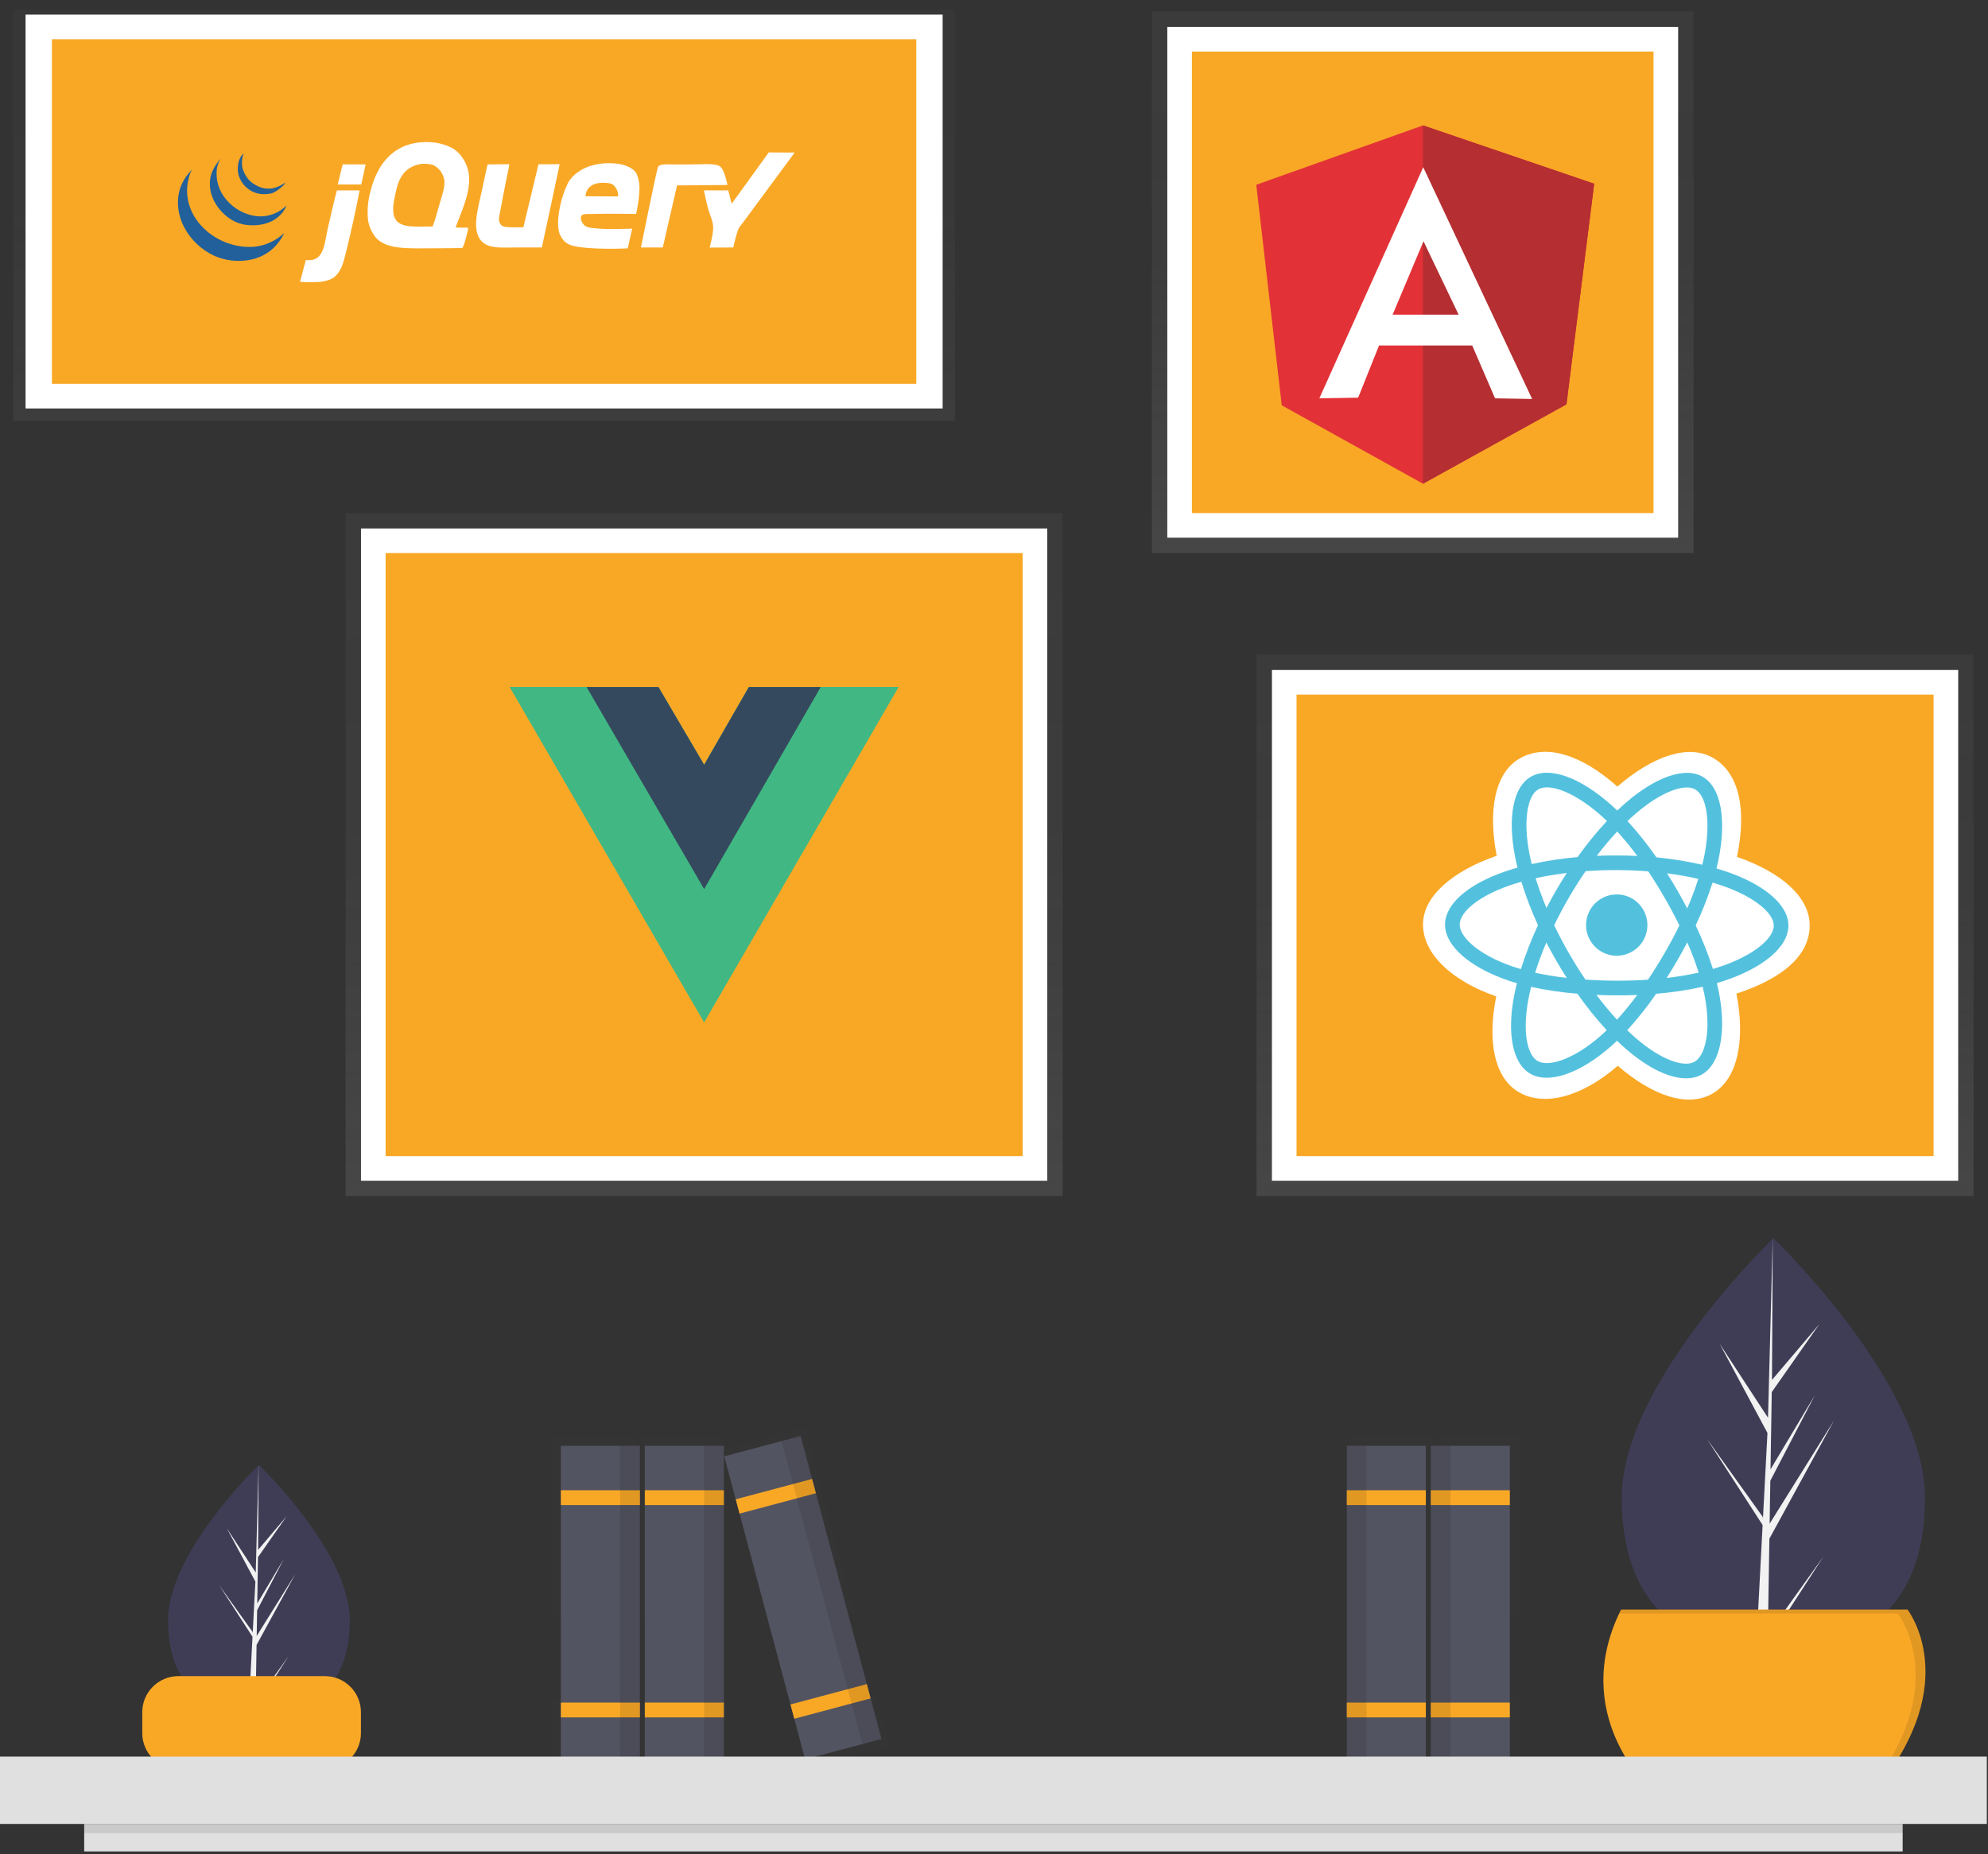 <svg width="164" height="153" viewBox="0 0 164 153" fill="none" xmlns="http://www.w3.org/2000/svg">
<rect x="0" y="0" width="164" height="153" fill="#333333" stroke="none"/>
<g clip-path="url(#clip0_55_1218)">
<path d="M158.801 123.576C158.801 132.996 153.201 136.285 146.293 136.285C146.133 136.285 145.973 136.283 145.813 136.279C145.494 136.272 145.176 136.258 144.863 136.236C138.629 135.795 133.785 132.336 133.785 123.576C133.785 114.511 145.368 103.072 146.241 102.223L146.243 102.222C146.276 102.189 146.293 102.173 146.293 102.173C146.293 102.173 158.801 114.156 158.801 123.576Z" fill="#3F3D56"/>
<path d="M145.837 134.844L150.412 128.452L145.826 135.545L145.813 136.279C145.494 136.272 145.176 136.258 144.863 136.236L145.356 126.812L145.353 126.739L145.361 126.725L145.407 125.835L140.81 118.723L145.421 125.167L145.433 125.356L145.806 118.235L141.869 110.887L145.853 116.984L146.241 102.223L146.243 102.173V102.222L146.179 113.863L150.096 109.248L146.162 114.865L146.059 121.24L149.717 115.122L146.043 122.179L145.986 125.723L151.297 117.207L145.966 126.96L145.837 134.844Z" fill="#F2F2F2"/>
<path d="M28.856 133.702C28.856 139.347 25.5 141.318 21.362 141.318C21.265 141.318 21.169 141.316 21.074 141.314C20.882 141.31 20.692 141.301 20.505 141.288C16.769 141.024 13.867 138.951 13.867 133.702C13.867 128.271 20.807 121.416 21.33 120.908L21.331 120.907C21.351 120.887 21.361 120.877 21.361 120.877C21.361 120.877 28.856 128.058 28.856 133.702Z" fill="#3F3D56"/>
<path d="M21.088 140.454L23.829 136.624L21.081 140.874L21.074 141.314C20.882 141.31 20.692 141.301 20.505 141.288L20.8 135.641L20.798 135.597L20.803 135.589L20.831 135.056L18.076 130.794L20.839 134.656L20.846 134.769L21.069 130.502L18.711 126.099L21.098 129.753L21.33 120.908L21.331 120.877V120.907L21.293 127.882L23.64 125.117L21.283 128.483L21.221 132.303L23.413 128.637L21.212 132.865L21.177 134.989L24.36 129.886L21.165 135.73L21.088 140.454Z" fill="#F2F2F2"/>
<path d="M87.664 42.335H28.511V98.696H87.664V42.335Z" fill="url(#paint0_linear_55_1218)"/>
<path d="M86.395 43.605H29.78V97.426H86.395V43.605Z" fill="white"/>
<path d="M84.364 45.636H31.811V95.395H84.364V45.636Z" fill="#F9A826"/>
<path d="M67.706 56.688H74.119L58.087 84.343L42.056 56.688H54.32L58.087 63.101L61.775 56.688H67.706Z" fill="#41B883"/>
<path d="M42.056 56.688L58.087 84.343L74.119 56.688H67.706L58.087 73.281L48.389 56.688H42.056Z" fill="#41B883"/>
<path d="M48.389 56.688L58.088 73.361L67.707 56.688H61.775L58.088 63.101L54.32 56.688H48.389Z" fill="#35495E"/>
<g opacity="0.5">
<path d="M78.778 0.771H1.092V34.719H78.778V0.771Z" fill="url(#paint1_linear_55_1218)"/>
</g>
<path d="M77.763 1.207H2.108V33.703H77.763V1.207Z" fill="white"/>
<path d="M75.589 3.238H4.282V31.672H75.589V3.238Z" fill="#F9A826"/>
<path d="M63.418 12.578L65.555 12.589C65.555 12.589 61.583 17.971 61.259 18.41C61.124 18.557 61.008 18.72 60.912 18.895C60.737 19.392 60.598 19.901 60.497 20.419L58.542 20.429C58.542 20.429 58.846 19.337 58.834 18.756C58.823 18.248 58.563 17.741 58.418 17.232C58.271 16.716 58.072 15.707 58.072 15.707H60.081L60.358 16.816L63.418 12.578Z" fill="white"/>
<path d="M59.373 13.713C59.768 13.95 60.01 15.261 60.01 15.261C60.01 15.261 57.947 15.292 56.825 15.292H55.855L54.676 20.419H52.875C52.875 20.419 53.996 14.847 54.261 13.837C54.347 13.51 54.848 13.566 55.696 13.566H57.049C57.923 13.566 58.944 13.454 59.373 13.713ZM50.987 16.21C51.009 15.958 50.941 15.707 50.797 15.499C50.586 15.175 50.391 15.099 49.837 15.082C48.272 15.033 48.302 16.192 48.302 16.192L50.987 16.21ZM52.684 14.881C52.914 15.709 52.477 17.653 52.477 17.653C52.477 17.653 50.194 17.615 48.943 17.653C48.554 17.665 48.089 17.611 47.973 17.792C47.81 18.045 48.033 18.435 48.221 18.6C48.438 18.79 48.861 18.812 49.012 18.831C50.027 18.96 52.152 18.864 52.152 18.864L51.784 20.494C51.784 20.494 48.782 20.644 47.28 20.286C46.991 20.224 46.727 20.079 46.518 19.87C46.467 19.815 46.422 19.739 46.374 19.674C46.293 19.563 46.225 19.442 46.172 19.316C45.829 18.402 46.212 16.651 46.587 15.713C46.631 15.604 46.686 15.466 46.743 15.349C46.815 15.203 46.876 15.038 46.934 14.951C46.972 14.89 47.02 14.852 47.061 14.795C47.107 14.729 47.157 14.665 47.211 14.604C47.356 14.448 47.519 14.309 47.696 14.189C48.322 13.72 49.454 13.357 50.814 13.496C51.326 13.548 52.099 13.731 52.477 14.258C52.575 14.455 52.645 14.665 52.684 14.881ZM44.422 13.559L46.169 13.549C46.169 13.549 45.195 18.167 44.699 20.419H42.69C41.285 20.419 40.035 20.593 39.503 19.587C38.987 18.611 39.479 17.006 39.711 15.915C39.874 15.143 40.219 13.566 40.219 13.566L42.028 13.549C42.028 13.549 41.517 16.005 41.304 17.232C41.228 17.671 41.071 18.085 41.235 18.41C41.391 18.719 41.609 18.741 42.274 18.756C42.485 18.761 43.175 18.756 43.175 18.756L44.422 13.559ZM36.246 16.885C36.429 16.235 36.696 15.531 36.662 14.945C36.634 14.668 36.537 14.402 36.38 14.172C36.222 13.942 36.01 13.755 35.761 13.629C35.356 13.494 34.921 13.475 34.505 13.572C34.089 13.67 33.708 13.882 33.406 14.183C32.914 14.715 32.748 15.337 32.574 16.192C32.445 16.828 32.339 17.498 32.574 17.994C32.991 18.87 34.292 18.678 35.692 18.687C35.9 18.13 36.072 17.504 36.246 16.885ZM38.671 14.322C38.871 15.773 38.105 17.374 37.578 18.766C38.116 18.815 38.587 18.759 38.621 18.799C38.656 18.851 38.26 20.461 38.123 20.465C37.696 20.476 36.282 20.488 35.692 20.488C33.768 20.488 31.968 20.614 31.05 19.657C30.68 19.224 30.439 18.696 30.357 18.132C30.281 17.341 30.351 16.543 30.565 15.777C30.713 15.148 30.946 14.541 31.258 13.975C32.066 12.564 33.473 11.516 35.831 11.758C36.364 11.825 36.881 11.989 37.355 12.243C37.383 12.26 37.483 12.339 37.505 12.353C38.06 12.705 38.565 13.547 38.671 14.322ZM30.158 13.568C30.042 14.098 29.925 14.699 29.803 15.222H27.863C28.013 14.642 28.128 14.065 28.278 13.559C28.899 13.559 29.476 13.568 30.158 13.568ZM27.793 15.707H29.664C29.419 17.061 28.935 19.245 28.555 20.765C28.318 21.717 28.159 22.411 27.516 22.913C27.459 22.958 27.425 22.937 27.378 22.983C27.259 23.096 26.711 23.227 26.408 23.26C25.856 23.291 25.302 23.289 24.75 23.254C24.909 22.674 25.088 21.978 25.23 21.458C26.708 21.637 26.745 20.24 27.031 18.895C27.197 18.117 27.698 16.019 27.793 15.707Z" fill="white"/>
<path d="M23.428 19.241L23.388 19.345C22.705 20.675 21.494 21.491 19.768 21.527C19.053 21.537 18.345 21.395 17.689 21.112C16.622 20.62 15.746 19.793 15.195 18.756C14.48 17.372 14.351 15.448 15.837 14.01C15.86 14.01 15.657 14.322 15.68 14.322L15.639 14.455C14.568 17.806 17.866 20.678 21.072 20.35C21.955 20.238 22.779 19.85 23.428 19.241Z" fill="#21609B"/>
<path d="M21.488 17.855C22.295 17.849 23.066 17.526 23.636 16.955C23.2 18.062 21.936 18.775 20.241 18.548C18.822 18.358 17.47 16.93 17.331 15.499C17.229 14.458 17.592 13.837 18.19 13.083C18.034 13.358 17.93 13.661 17.885 13.975C17.658 16.228 19.685 17.843 21.488 17.855Z" fill="#21609B"/>
<path d="M23.555 15.057C23.43 15.345 22.708 15.888 22.389 15.956C21.127 16.225 20.318 15.626 19.895 14.945C19.816 14.801 19.749 14.65 19.694 14.495C19.53 13.937 19.606 13.092 20.096 12.655C19.957 13.043 19.925 13.462 20.004 13.867C20.078 14.126 20.191 14.372 20.338 14.597C20.527 14.886 20.79 15.118 21.1 15.27C21.221 15.345 21.349 15.406 21.483 15.454C21.801 15.547 22.473 15.794 23.555 15.057Z" fill="#21609B"/>
<path d="M139.709 0.954H95.027V45.636H139.709V0.954Z" fill="url(#paint2_linear_55_1218)"/>
<path d="M138.439 2.223H96.296V44.366H138.439V2.223Z" fill="white"/>
<path d="M136.408 4.254H98.327V42.335H136.408V4.254Z" fill="#F9A826"/>
<path d="M103.635 15.247L117.389 10.347L131.513 15.16L129.226 33.357L117.389 39.913L105.737 33.444L103.635 15.247Z" fill="#E23237"/>
<path d="M131.512 15.16L117.388 10.347V39.913L129.225 33.368L131.512 15.16Z" fill="#B52E31"/>
<path d="M117.41 13.799L108.84 32.867L112.042 32.812L113.762 28.511H121.451L123.334 32.867L126.394 32.921L117.41 13.799ZM117.432 19.908L120.329 25.963H114.884L117.432 19.908Z" fill="white"/>
<path d="M162.811 54.014H103.658V98.696H162.811V54.014Z" fill="url(#paint3_linear_55_1218)"/>
<path d="M161.542 55.283H104.928V97.426H161.542V55.283Z" fill="white"/>
<path d="M159.511 57.314H106.958V95.395H159.511V57.314Z" fill="#F9A826"/>
<path d="M117.39 76.269C117.383 78.678 119.728 80.935 123.433 82.214C122.68 85.94 123.279 88.947 125.305 90.124C127.388 91.335 130.5 90.511 133.459 87.941C136.328 90.426 139.232 91.409 141.264 90.241C143.353 89.041 143.997 85.834 143.248 81.987C147.115 80.722 149.282 78.811 149.29 76.37C149.297 74.017 146.947 71.974 143.292 70.703C144.124 66.701 143.439 63.767 141.329 62.541C139.294 61.359 136.35 62.374 133.423 64.905C130.395 62.2 127.485 61.367 125.369 62.583C123.329 63.756 122.738 66.814 123.469 70.613C119.882 71.852 117.398 73.926 117.39 76.269Z" fill="white"/>
<path d="M142.514 71.951C142.212 71.847 141.909 71.75 141.602 71.661C141.654 71.454 141.702 71.247 141.745 71.039C142.446 67.69 142.003 64.989 140.465 64.096C138.99 63.239 136.57 64.12 134.122 66.236C133.881 66.445 133.645 66.66 133.415 66.881C133.261 66.733 133.105 66.588 132.947 66.446C130.396 64.166 127.834 63.201 126.292 64.088C124.812 64.938 124.367 67.474 124.979 70.652C125.039 70.967 125.108 71.28 125.185 71.591C124.822 71.693 124.471 71.802 124.135 71.918C121.133 72.954 119.212 74.587 119.207 76.287C119.201 78.042 121.252 79.81 124.373 80.887C124.626 80.974 124.881 81.055 125.138 81.129C125.053 81.464 124.978 81.801 124.912 82.14C124.31 85.259 124.765 87.738 126.235 88.592C127.753 89.474 130.308 88.581 132.801 86.416C132.998 86.245 133.196 86.064 133.394 85.873C133.642 86.113 133.896 86.347 134.157 86.574C136.559 88.653 138.934 89.497 140.408 88.65C141.93 87.775 142.432 85.115 141.801 81.875C141.753 81.627 141.697 81.374 141.634 81.117C141.813 81.064 141.989 81.01 142.161 80.954C145.412 79.888 147.531 78.155 147.537 76.376C147.542 74.67 145.57 73.014 142.514 71.951Z" fill="#53C1DE"/>
<path d="M141.784 79.804C141.629 79.855 141.47 79.904 141.308 79.951C140.916 78.723 140.44 77.522 139.885 76.358C140.426 75.213 140.891 74.033 141.275 72.826C141.564 72.91 141.845 73 142.116 73.094C144.735 74.005 146.33 75.344 146.326 76.372C146.323 77.467 144.591 78.884 141.784 79.804ZM140.614 82.106C140.893 83.539 140.929 84.834 140.738 85.845C140.566 86.754 140.225 87.359 139.805 87.601C138.91 88.115 137.003 87.437 134.95 85.659C134.714 85.455 134.478 85.238 134.239 85.007C135.101 84.059 135.897 83.055 136.624 81.999C137.915 81.894 139.198 81.701 140.462 81.42C140.519 81.653 140.57 81.882 140.614 82.106ZM128.83 87.477C127.957 87.782 127.262 87.789 126.843 87.546C125.951 87.027 125.586 85.037 126.101 82.37C126.162 82.054 126.232 81.741 126.31 81.43C127.568 81.704 128.843 81.892 130.126 81.994C130.867 83.05 131.676 84.056 132.549 85.007C132.372 85.176 132.192 85.341 132.007 85.502C130.905 86.459 129.802 87.137 128.83 87.477ZM124.768 79.743C123.388 79.267 122.249 78.65 121.469 77.978C120.768 77.374 120.415 76.775 120.417 76.29C120.42 75.259 121.962 73.948 124.53 73.062C124.853 72.951 125.178 72.85 125.506 72.758C125.883 73.981 126.341 75.178 126.876 76.34C126.327 77.516 125.856 78.727 125.466 79.965C125.232 79.897 124.999 79.823 124.768 79.743ZM126.167 70.424C125.643 67.701 126.003 65.649 126.895 65.137C127.844 64.591 129.937 65.38 132.14 67.349C132.281 67.475 132.422 67.606 132.564 67.742C131.691 68.681 130.882 69.676 130.141 70.721C128.869 70.831 127.606 71.023 126.359 71.297C126.288 71.007 126.224 70.716 126.167 70.424ZM138.378 73.48C138.102 73 137.817 72.527 137.521 72.06C138.424 72.177 139.29 72.331 140.102 72.52C139.839 73.347 139.534 74.16 139.188 74.956C138.928 74.459 138.658 73.966 138.378 73.48ZM133.41 68.61C133.997 69.254 134.551 69.928 135.07 70.628C133.955 70.572 132.839 70.568 131.722 70.616C132.275 69.892 132.841 69.22 133.41 68.61ZM128.379 73.456C128.1 73.937 127.831 74.425 127.575 74.919C127.225 74.082 126.926 73.259 126.682 72.465C127.491 72.286 128.354 72.141 129.252 72.032C128.95 72.5 128.659 72.975 128.379 73.456ZM129.25 80.691C128.374 80.593 127.503 80.45 126.641 80.263C126.894 79.456 127.204 78.618 127.567 77.765C127.822 78.261 128.088 78.75 128.366 79.234C128.649 79.726 128.944 80.212 129.25 80.691ZM133.394 84.138C132.822 83.517 132.253 82.831 131.696 82.093C132.238 82.116 132.791 82.129 133.353 82.13C133.931 82.132 134.501 82.121 135.064 82.098C134.542 82.806 133.985 83.487 133.394 84.138ZM139.191 77.758C139.548 78.573 139.863 79.406 140.134 80.253C139.261 80.447 138.379 80.594 137.49 80.695C137.791 80.222 138.082 79.742 138.364 79.257C138.651 78.763 138.926 78.264 139.191 77.758ZM137.318 78.649C136.886 79.393 136.431 80.123 135.952 80.837C135.111 80.895 134.242 80.923 133.357 80.92C132.476 80.917 131.618 80.887 130.793 80.831C130.306 80.115 129.847 79.382 129.415 78.63C128.986 77.884 128.585 77.122 128.213 76.344C128.589 75.569 128.993 74.809 129.426 74.064V74.064C129.858 73.32 130.318 72.592 130.806 71.882C131.649 71.821 132.513 71.79 133.386 71.793C134.263 71.796 135.128 71.832 135.97 71.899C136.449 72.611 136.901 73.338 137.328 74.083C137.758 74.828 138.162 75.587 138.543 76.359C138.162 77.137 137.753 77.9 137.318 78.649ZM139.857 65.142C140.804 65.692 141.166 67.9 140.561 70.791C140.521 70.979 140.478 71.167 140.432 71.354C139.185 71.067 137.92 70.863 136.646 70.743C135.919 69.692 135.122 68.691 134.26 67.747C134.473 67.543 134.691 67.345 134.914 67.152C137.011 65.338 138.968 64.626 139.857 65.142Z" fill="white"/>
<path d="M133.38 73.802C133.88 73.803 134.369 73.953 134.784 74.232C135.199 74.512 135.522 74.908 135.712 75.371C135.902 75.833 135.951 76.342 135.851 76.833C135.752 77.323 135.51 77.773 135.155 78.126C134.8 78.478 134.349 78.718 133.858 78.814C133.366 78.91 132.858 78.858 132.396 78.665C131.935 78.472 131.541 78.147 131.264 77.73C130.987 77.313 130.84 76.824 130.842 76.323C130.843 75.991 130.91 75.662 131.038 75.356C131.166 75.049 131.353 74.771 131.589 74.537C131.824 74.303 132.104 74.117 132.411 73.991C132.718 73.865 133.048 73.8 133.38 73.802Z" fill="#53C1DE"/>
<g opacity="0.7">
<g opacity="0.1">
<path d="M125.425 118.424V122.286V123.573V140.737V142.024V145.671H120.276H118.559V142.024V140.737V123.573V122.286V118.424H120.276H125.425Z" fill="url(#paint4_linear_55_1218)"/>
</g>
<g opacity="0.1">
<path d="M118.13 118.424V122.286V123.573V140.737V142.024V145.671H112.981H111.265V142.024V140.737V123.573V122.286V118.424H112.981H118.13Z" fill="url(#paint5_linear_55_1218)"/>
</g>
</g>
<path d="M26.798 138.303H14.713C13.069 138.303 11.736 139.636 11.736 141.28V143.003C11.736 144.647 13.069 145.98 14.713 145.98H26.798C28.442 145.98 29.775 144.647 29.775 143.003V141.28C29.775 139.636 28.442 138.303 26.798 138.303Z" fill="#F9A826"/>
<g opacity="0.7">
<g opacity="0.1">
<path d="M45.565 118.632V122.494V123.782V140.945V142.232V145.88H50.714H52.431V142.232V140.945V123.782V122.494V118.632H50.714H45.565Z" fill="url(#paint6_linear_55_1218)"/>
</g>
<g opacity="0.1">
<path d="M52.86 118.632V122.494V123.782V140.945V142.232V145.88H58.009H59.725V142.232V140.945V123.782V122.494V118.632H58.009H52.86Z" fill="url(#paint7_linear_55_1218)"/>
</g>
<g opacity="0.1">
<path d="M73.418 144.106L67.724 122.754L67.392 121.51L66.397 117.779L59.763 119.548L60.758 123.28L61.023 124.27L65.513 141.107L65.845 142.351L66.785 145.875L73.418 144.106Z" fill="url(#paint8_linear_55_1218)"/>
</g>
</g>
<path d="M52.787 119.298H46.268V145.171H52.787V119.298Z" fill="#535461"/>
<path d="M52.787 122.965H46.268V124.188H52.787V122.965Z" fill="#F9A826"/>
<path d="M52.787 140.485H46.268V141.707H52.787V140.485Z" fill="#F9A826"/>
<path opacity="0.1" d="M52.787 119.298H51.157V145.171H52.787V119.298Z" fill="black"/>
<path d="M59.713 119.298H53.194V145.171H59.713V119.298Z" fill="#535461"/>
<path d="M59.713 122.965H53.194V124.188H59.713V122.965Z" fill="#F9A826"/>
<path d="M59.713 140.485H53.194V141.707H59.713V140.485Z" fill="#F9A826"/>
<path opacity="0.1" d="M59.714 119.298H58.084V145.171H59.714V119.298Z" fill="black"/>
<path d="M66.048 118.488L59.749 120.168L66.417 145.166L72.716 143.486L66.048 118.488Z" fill="#535461"/>
<path d="M66.993 122.031L60.694 123.711L61.009 124.892L67.308 123.212L66.993 122.031Z" fill="#F9A826"/>
<path d="M71.508 138.959L65.209 140.639L65.524 141.82L71.823 140.14L71.508 138.959Z" fill="#F9A826"/>
<path opacity="0.1" d="M66.048 118.488L64.473 118.908L71.141 143.906L72.716 143.486L66.048 118.488Z" fill="black"/>
<path d="M118.032 145.171H124.551V119.298H118.032V145.171Z" fill="#535461"/>
<path d="M118.032 124.188H124.551V122.965H118.032V124.188Z" fill="#F9A826"/>
<path d="M118.032 141.707H124.551V140.485H118.032V141.707Z" fill="#F9A826"/>
<path opacity="0.1" d="M118.032 145.171H119.662V119.298H118.032V145.171Z" fill="black"/>
<path d="M111.105 145.171H117.625V119.298H111.105V145.171Z" fill="#535461"/>
<path d="M111.105 124.188H117.625V122.965H111.105V124.188Z" fill="#F9A826"/>
<path d="M111.105 141.707H117.625V140.485H111.105V141.707Z" fill="#F9A826"/>
<path opacity="0.1" d="M111.105 145.171H112.735V119.298H111.105V145.171Z" fill="black"/>
<path d="M133.727 132.816H157.362C157.362 132.816 162.025 138.765 154.789 147.608H136.138C136.138 147.608 129.385 141.498 133.727 132.816Z" fill="#F9A826"/>
<g opacity="0.1">
<path d="M157.362 132.816H133.726C133.673 132.924 133.622 133.031 133.571 133.138H156.558C156.558 133.138 161.106 138.943 154.243 147.608H154.789C162.024 138.765 157.362 132.816 157.362 132.816Z" fill="black"/>
</g>
<path d="M163.904 144.942H0V150.498H163.904V144.942Z" fill="#E0E0E0"/>
<path d="M156.959 150.498H6.945V152.771H156.959V150.498Z" fill="#E0E0E0"/>
<path opacity="0.1" d="M156.959 150.498H6.945V151.256H156.959V150.498Z" fill="black"/>
</g>
<defs>
<linearGradient id="paint0_linear_55_1218" x1="58.087" y1="98.696" x2="58.087" y2="42.335" gradientUnits="userSpaceOnUse">
<stop stop-color="#808080" stop-opacity="0.25"/>
<stop offset="0.535" stop-color="#808080" stop-opacity="0.12"/>
<stop offset="1" stop-color="#808080" stop-opacity="0.1"/>
</linearGradient>
<linearGradient id="paint1_linear_55_1218" x1="39.935" y1="34.719" x2="39.935" y2="0.771" gradientUnits="userSpaceOnUse">
<stop stop-color="#808080" stop-opacity="0.25"/>
<stop offset="0.535" stop-color="#808080" stop-opacity="0.12"/>
<stop offset="1" stop-color="#808080" stop-opacity="0.1"/>
</linearGradient>
<linearGradient id="paint2_linear_55_1218" x1="117.368" y1="45.636" x2="117.368" y2="0.954" gradientUnits="userSpaceOnUse">
<stop stop-color="#808080" stop-opacity="0.25"/>
<stop offset="0.535" stop-color="#808080" stop-opacity="0.12"/>
<stop offset="1" stop-color="#808080" stop-opacity="0.1"/>
</linearGradient>
<linearGradient id="paint3_linear_55_1218" x1="133.235" y1="98.696" x2="133.235" y2="54.014" gradientUnits="userSpaceOnUse">
<stop stop-color="#808080" stop-opacity="0.25"/>
<stop offset="0.535" stop-color="#808080" stop-opacity="0.12"/>
<stop offset="1" stop-color="#808080" stop-opacity="0.1"/>
</linearGradient>
<linearGradient id="paint4_linear_55_1218" x1="121.992" y1="145.671" x2="121.992" y2="118.424" gradientUnits="userSpaceOnUse">
<stop stop-color="#808080" stop-opacity="0.25"/>
<stop offset="0.535" stop-color="#808080" stop-opacity="0.12"/>
<stop offset="1" stop-color="#808080" stop-opacity="0.1"/>
</linearGradient>
<linearGradient id="paint5_linear_55_1218" x1="114.698" y1="145.671" x2="114.698" y2="118.424" gradientUnits="userSpaceOnUse">
<stop stop-color="#808080" stop-opacity="0.25"/>
<stop offset="0.535" stop-color="#808080" stop-opacity="0.12"/>
<stop offset="1" stop-color="#808080" stop-opacity="0.1"/>
</linearGradient>
<linearGradient id="paint6_linear_55_1218" x1="48.998" y1="145.88" x2="48.998" y2="118.632" gradientUnits="userSpaceOnUse">
<stop stop-color="#808080" stop-opacity="0.25"/>
<stop offset="0.535" stop-color="#808080" stop-opacity="0.12"/>
<stop offset="1" stop-color="#808080" stop-opacity="0.1"/>
</linearGradient>
<linearGradient id="paint7_linear_55_1218" x1="56.292" y1="145.88" x2="56.292" y2="118.632" gradientUnits="userSpaceOnUse">
<stop stop-color="#808080" stop-opacity="0.25"/>
<stop offset="0.535" stop-color="#808080" stop-opacity="0.12"/>
<stop offset="1" stop-color="#808080" stop-opacity="0.1"/>
</linearGradient>
<linearGradient id="paint8_linear_55_1218" x1="66.591" y1="145.875" x2="66.591" y2="117.779" gradientUnits="userSpaceOnUse">
<stop stop-color="#808080" stop-opacity="0.25"/>
<stop offset="0.535" stop-color="#808080" stop-opacity="0.12"/>
<stop offset="1" stop-color="#808080" stop-opacity="0.1"/>
</linearGradient>
<clipPath id="clip0_55_1218">
<rect width="163.904" height="152" fill="white" transform="translate(0 0.771)"/>
</clipPath>
</defs>
</svg>

